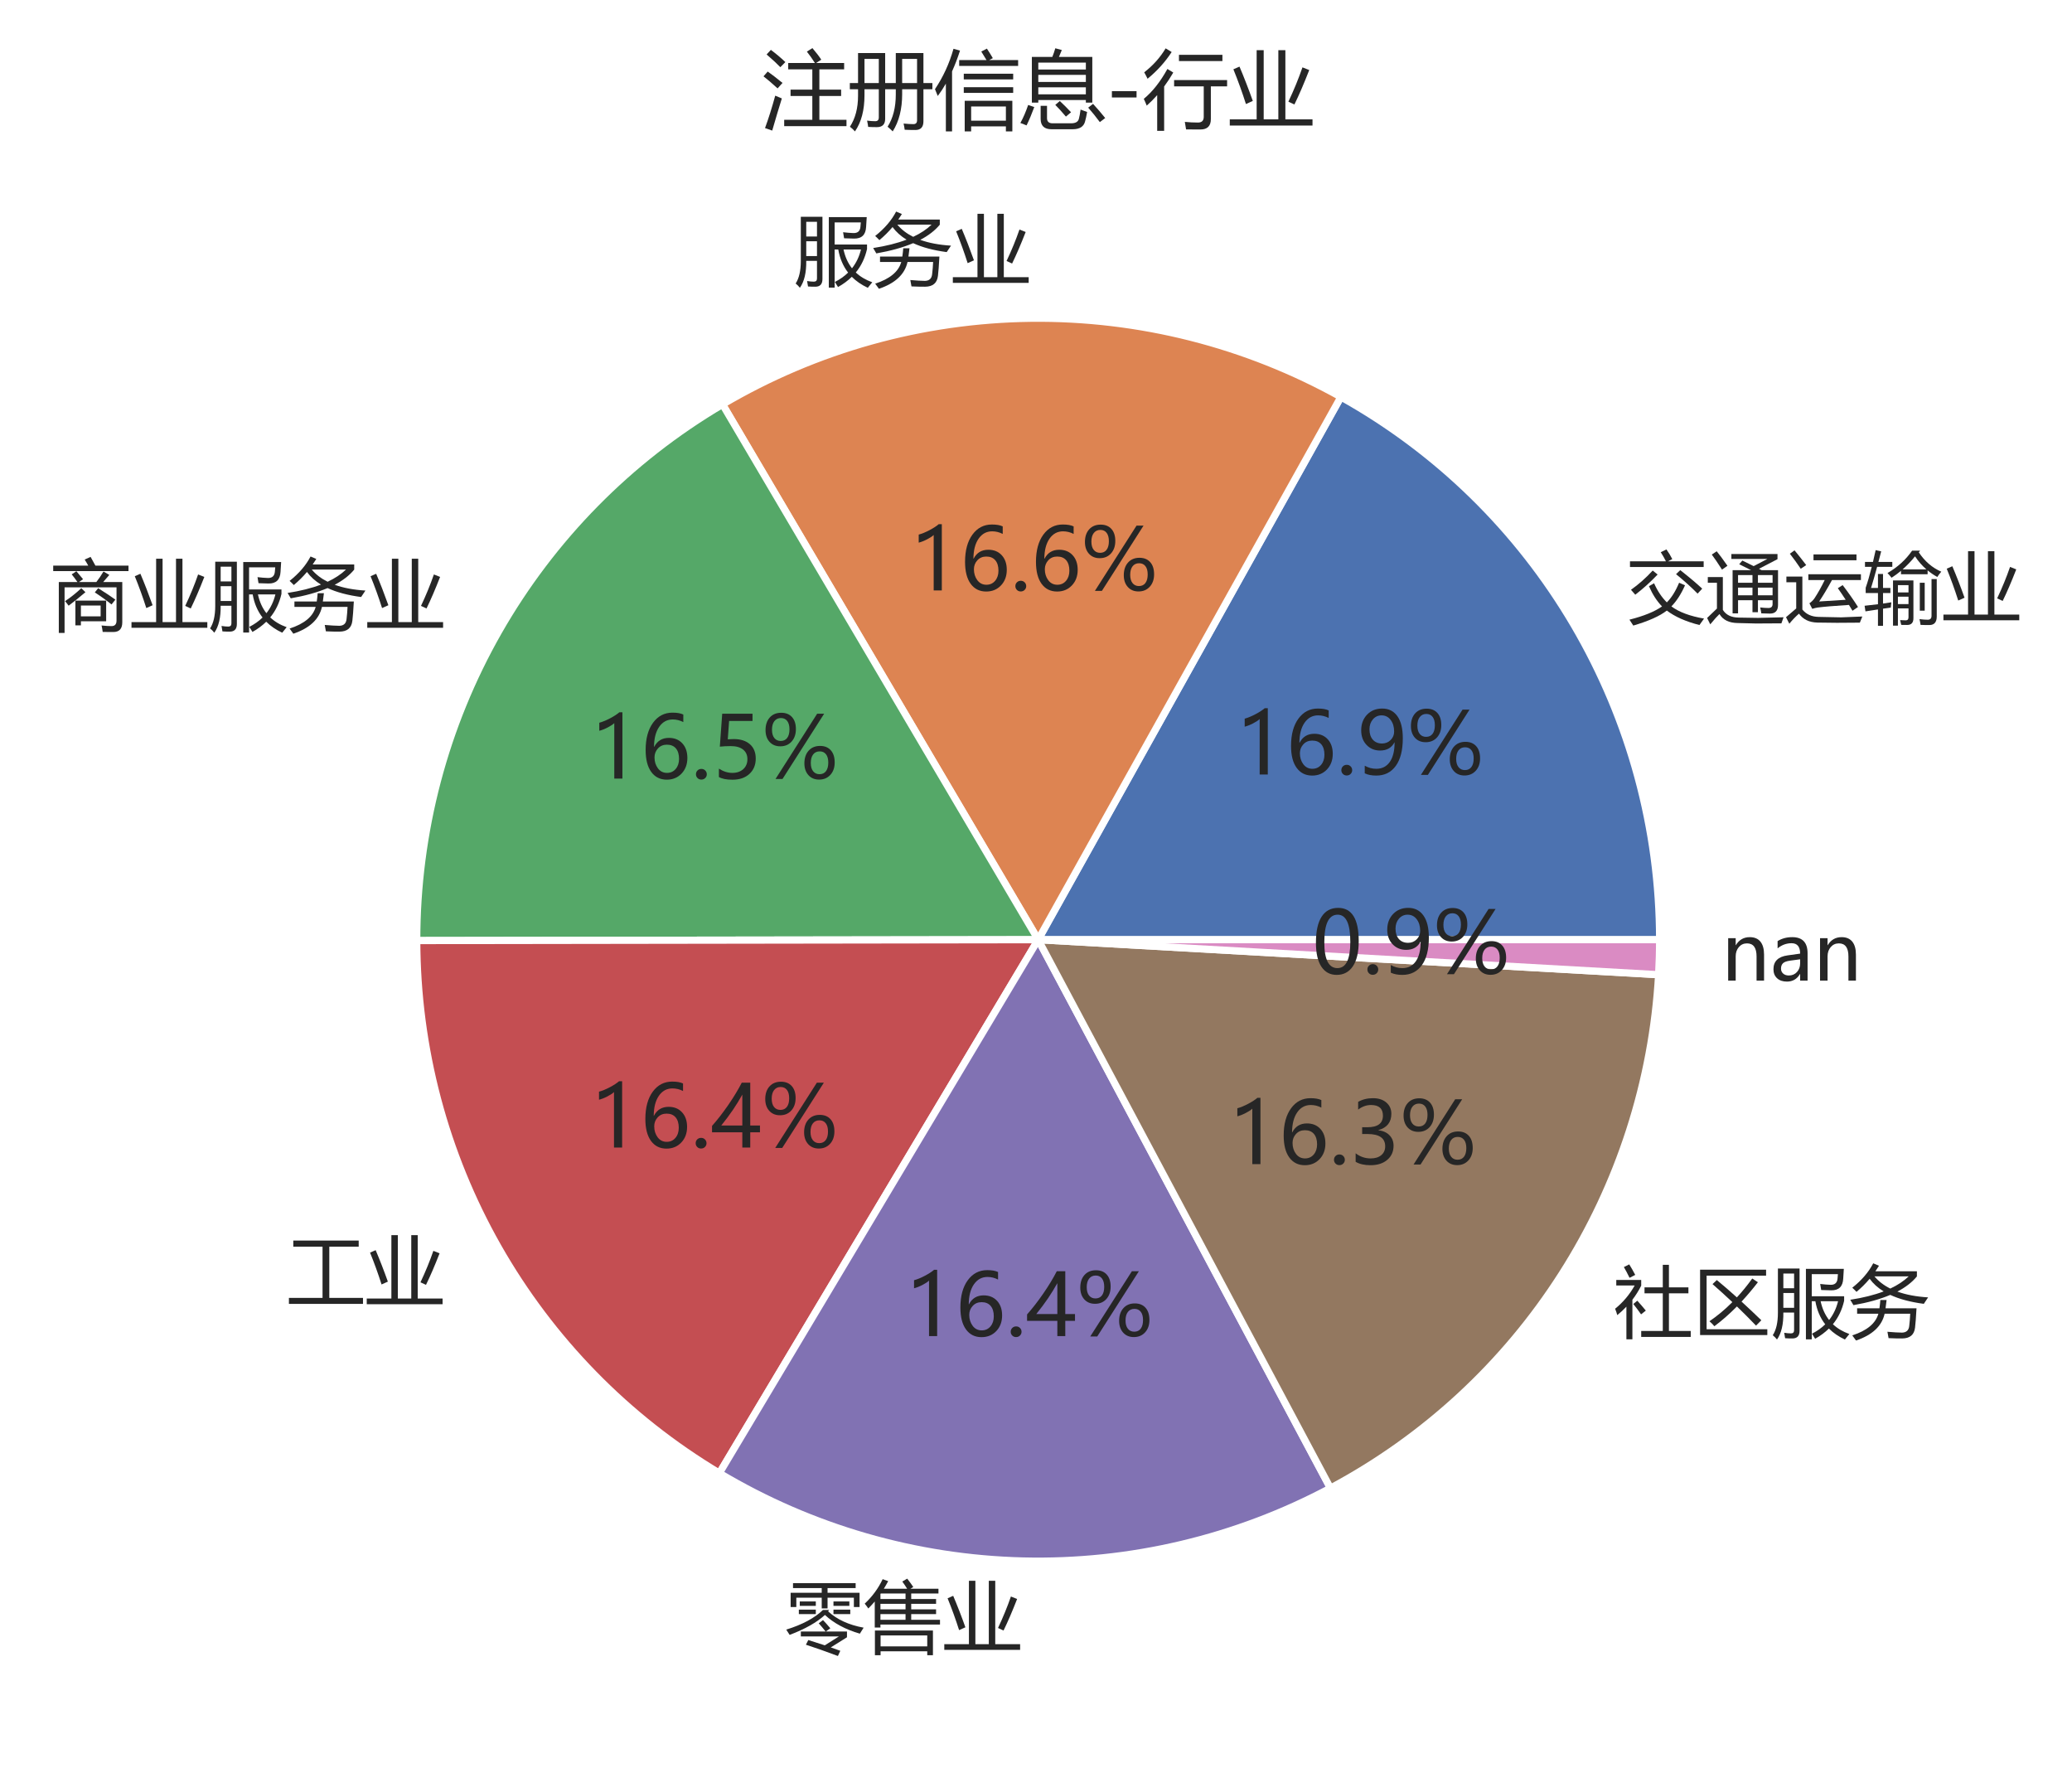 <?xml version="1.0" encoding="utf-8" standalone="no"?>
<!DOCTYPE svg PUBLIC "-//W3C//DTD SVG 1.1//EN"
  "http://www.w3.org/Graphics/SVG/1.1/DTD/svg11.dtd">
<!-- Created with matplotlib (https://matplotlib.org/) -->
<svg height="247.433pt" version="1.1" viewBox="0 0 290.009 247.433" width="290.009pt" xmlns="http://www.w3.org/2000/svg" xmlns:xlink="http://www.w3.org/1999/xlink">
 <defs>
  <style type="text/css">
*{stroke-linecap:butt;stroke-linejoin:round;}
  </style>
 </defs>
 <g id="figure_1">
  <g id="patch_1">
   <path d="M 0 247.433 
L 290.009 247.433 
L 290.009 0 
L 0 0 
z
" style="fill:#ffffff;"/>
  </g>
  <g id="axes_1">
   <g id="matplotlib.axis_1"/>
   <g id="matplotlib.axis_2"/>
   <g id="patch_2">
    <path d="M 232.285 131.512 
C 232.285 116.028 228.15 100.821 220.309 87.469 
C 212.468 74.117 201.202 63.097 187.679 55.554 
L 145.309 131.512 
L 232.285 131.512 
z
" style="fill:#4c72b0;stroke:#ffffff;stroke-linejoin:miter;"/>
   </g>
   <g id="patch_3">
    <path d="M 187.679 55.554 
C 174.418 48.157 159.449 44.361 144.265 44.543 
C 129.082 44.725 114.208 48.88 101.128 56.593 
L 145.309 131.512 
L 187.679 55.554 
z
" style="fill:#dd8452;stroke:#ffffff;stroke-linejoin:miter;"/>
   </g>
   <g id="patch_4">
    <path d="M 101.128 56.593 
C 88.077 64.29 77.261 75.264 69.755 88.426 
C 62.25 101.588 58.312 116.485 58.333 131.636 
L 145.309 131.512 
L 101.128 56.593 
z
" style="fill:#55a868;stroke:#ffffff;stroke-linejoin:miter;"/>
   </g>
   <g id="patch_5">
    <path d="M 58.333 131.636 
C 58.355 146.659 62.268 161.423 69.69 174.484 
C 77.112 187.545 87.792 198.463 100.687 206.17 
L 145.309 131.512 
L 58.333 131.636 
z
" style="fill:#c44e52;stroke:#ffffff;stroke-linejoin:miter;"/>
   </g>
   <g id="patch_6">
    <path d="M 100.687 206.17 
C 113.554 213.86 128.192 218.095 143.177 218.462 
C 158.162 218.83 172.991 215.317 186.219 208.267 
L 145.309 131.512 
L 100.687 206.17 
z
" style="fill:#8172b3;stroke:#ffffff;stroke-linejoin:miter;"/>
   </g>
   <g id="patch_7">
    <path d="M 186.219 208.267 
C 199.399 201.242 210.55 190.939 218.594 178.354 
C 226.638 165.77 231.306 151.323 232.147 136.411 
L 145.309 131.512 
L 186.219 208.267 
z
" style="fill:#937860;stroke:#ffffff;stroke-linejoin:miter;"/>
   </g>
   <g id="patch_8">
    <path d="M 232.147 136.411 
C 232.193 135.596 232.228 134.78 232.251 133.963 
C 232.274 133.146 232.285 132.329 232.285 131.512 
L 145.309 131.512 
L 232.147 136.411 
z
" style="fill:#da8bc3;stroke:#ffffff;stroke-linejoin:miter;"/>
   </g>
   <g id="text_1">
    <!-- 交通运输业 -->
    <defs>
     <path d="M 65.531 41.266 
L 73.047 38.031 
Q 65.766 21.484 55.719 11.141 
Q 70.359 0.297 97.266 -4.344 
Q 93.656 -9.234 91.406 -12.547 
Q 65.375 -5.906 49.906 5.859 
Q 36.469 -4.641 7.234 -13.234 
Q 5.078 -9.812 2.344 -5.719 
Q 29.828 1.219 43.797 11.141 
Q 34.125 21 27.156 36.859 
L 33.688 40.578 
Q 40.094 26.078 49.906 16.266 
Q 58.844 25.141 65.531 41.266 
z
M 3.031 68.5 
L 48.781 68.5 
Q 46.484 73.297 42.188 80.125 
L 49.422 83.641 
Q 53.609 77.781 56.844 71.344 
L 51.375 68.5 
L 96.781 68.5 
L 96.781 61.281 
L 3.031 61.281 
z
M 31.938 56.781 
L 38.188 51.703 
Q 24.516 37.359 9.766 26.031 
Q 7.328 29.047 4.297 32.281 
Q 19.047 42.719 31.938 56.781 
z
M 67 57.281 
Q 84.859 43.219 94.922 33.734 
Q 92.188 31 89.062 27.391 
Q 78.031 38.719 61.625 52.203 
z
" id="MicrosoftYaHei-20132"/>
     <path d="M 40.531 2.297 
L 33.594 2.297 
L 33.594 57.281 
L 57.125 57.281 
Q 49.812 61.031 42 64.797 
L 46 69.484 
Q 53.656 65.766 60.406 62.406 
L 77.828 71.531 
L 32.031 71.531 
L 32.031 77.781 
L 90.719 77.781 
L 90.719 71.234 
L 67.141 58.984 
Q 68.844 58.109 70.453 57.281 
L 91.406 57.281 
L 91.406 13.141 
Q 91.406 2 81.156 2 
Q 76.078 2 70.125 2.297 
Q 69.625 6 68.656 9.812 
Q 74.812 9.125 79.203 9.125 
Q 84.469 9.125 84.469 14.203 
L 84.469 19 
L 65.828 19 
L 65.828 3.766 
L 58.891 3.766 
L 58.891 19 
L 40.531 19 
z
M 41.609 -3.078 
L 65.922 -3.469 
L 98.438 -2.688 
Q 97.359 -5.906 95.703 -10.406 
L 63.375 -10.594 
L 40.141 -10.016 
Q 23.531 -9.812 16.891 1.422 
Q 12.891 -2.297 5.172 -11.672 
L 1.172 -3.562 
Q 9.812 4.781 13.672 8.406 
L 13.672 41.266 
L 2.047 41.266 
L 2.047 48.484 
L 21.188 48.484 
L 21.188 6.734 
Q 27.203 -2.984 41.609 -3.078 
z
M 13.375 81.297 
Q 18.359 75.25 27.047 62.844 
L 20.125 57.953 
Q 12.203 70.359 7.125 77.094 
z
M 84.469 51.031 
L 65.828 51.031 
L 65.828 41.266 
L 84.469 41.266 
z
M 65.828 25.25 
L 84.469 25.25 
L 84.469 35.016 
L 65.828 35.016 
z
M 40.531 41.266 
L 58.891 41.266 
L 58.891 51.031 
L 40.531 51.031 
z
M 40.531 25.25 
L 58.891 25.25 
L 58.891 35.016 
L 40.531 35.016 
z
" id="MicrosoftYaHei-36890"/>
     <path d="M 67.484 34.328 
L 73.641 38.234 
Q 84.672 23.781 93.172 10.406 
L 86.141 5.609 
Q 83.938 9.328 81.641 13.031 
Q 53.906 11.281 41.891 9.719 
Q 38.578 9.234 34.969 8.062 
L 31.344 15.094 
Q 35.156 17.719 37.703 21.344 
Q 44.344 31.391 50.781 44.672 
L 29.984 44.672 
L 29.984 52.094 
L 96.875 52.094 
L 96.875 44.672 
L 60.062 44.672 
Q 51.609 29.156 43.75 17.438 
Q 58.594 18.312 77.484 19.578 
Q 72.656 27.047 67.484 34.328 
z
M 43.062 -2.203 
L 71.688 -2.781 
L 98.641 -1.703 
Q 96.969 -5.719 95.516 -9.516 
L 66.406 -9.719 
L 41.406 -9.422 
Q 25.875 -9.031 18.062 1.906 
Q 12.016 -3.266 5.766 -10.891 
L 1.562 -2.594 
Q 1.812 -2.297 14.547 8.547 
L 14.547 41.844 
L 2.047 41.844 
L 2.047 49.078 
L 22.359 49.078 
L 22.359 7.172 
Q 29.734 -1.953 43.062 -2.203 
z
M 36.531 77.297 
L 91.219 77.297 
L 91.219 69.875 
L 36.531 69.875 
z
M 12.406 82.469 
Q 19.922 73.391 27.25 63.719 
L 20.312 59.031 
Q 13.766 68.797 6.453 78.172 
z
" id="MicrosoftYaHei-36816"/>
     <path d="M 9.766 34.625 
L 18.562 34.625 
L 18.562 52.391 
L 25 52.391 
L 25 34.625 
L 34.375 34.625 
L 34.375 28.172 
L 25 28.172 
L 25 14.797 
Q 30.172 15.484 35.547 16.359 
Q 35.062 12.641 34.859 9.625 
Q 29.891 8.938 25 8.25 
L 25 -13.531 
L 18.562 -13.531 
L 18.562 7.281 
Q 10.641 6.109 2.641 4.828 
L 1.562 11.969 
Q 9.969 12.844 18.562 13.922 
L 18.562 28.172 
L 2.938 28.172 
L 2.938 34.906 
Q 6.641 45.359 10.641 61.469 
L 2.047 61.469 
L 2.047 67.719 
L 12.203 67.719 
Q 13.875 74.75 15.625 82.766 
L 22.656 81.203 
Q 20.797 74.078 19.141 67.719 
L 36.812 67.719 
L 36.812 61.469 
L 17.484 61.469 
Q 13.188 45.656 9.766 34.625 
z
M 43.953 -13.328 
L 37.703 -13.328 
L 37.703 44.188 
L 63.672 44.188 
L 63.672 -3.859 
Q 63.672 -12.453 55.766 -12.453 
Q 52.734 -12.453 48.141 -12.359 
Q 47.656 -10.203 46.781 -6.297 
Q 50.688 -6.594 53.906 -6.594 
Q 57.422 -6.594 57.422 -2.688 
L 57.422 8.641 
L 43.953 8.641 
z
M 72.172 82.078 
L 70.516 79.938 
Q 81.938 62.75 99.125 55.328 
Q 95.797 51.422 94.047 48.578 
Q 87.406 52.297 81.734 56.984 
L 81.734 52.094 
L 47.859 52.094 
L 47.859 56.391 
Q 42.094 51.609 35.844 47.609 
Q 32.906 51.422 30.672 53.562 
Q 50.094 64.891 62.016 82.078 
z
M 86.719 45.953 
L 93.359 45.953 
L 93.359 -1.609 
Q 93.359 -12.453 84.188 -12.547 
Q 79.203 -12.641 72.75 -12.359 
Q 72.266 -8.734 71.391 -5.031 
Q 77.547 -5.812 81.938 -5.812 
Q 86.719 -5.812 86.719 -0.734 
z
M 65.719 74.859 
Q 58.406 65.672 49.906 58.25 
L 80.172 58.25 
Q 71.875 65.484 65.719 74.859 
z
M 71.781 41.266 
L 78.031 41.266 
L 78.031 5.719 
L 71.781 5.719 
z
M 43.953 14.109 
L 57.422 14.109 
L 57.422 23.484 
L 43.953 23.484 
z
M 57.422 38.234 
L 43.953 38.234 
L 43.953 28.953 
L 57.422 28.953 
z
" id="MicrosoftYaHei-36755"/>
     <path d="M 1.859 0.734 
L 33.203 0.734 
L 33.203 81.391 
L 41.406 81.391 
L 41.406 0.734 
L 58.5 0.734 
L 58.5 81.391 
L 66.703 81.391 
L 66.703 0.734 
L 98.344 0.734 
L 98.344 -6.5 
L 1.859 -6.5 
z
M 13.188 62.25 
Q 21.188 43.406 28.719 22.219 
L 20.703 18.609 
Q 14.156 39.203 6.062 59.125 
z
M 70.219 21.344 
Q 79.984 42.047 86.625 61.375 
L 94.531 58.25 
Q 85.453 34.906 77.25 18.109 
z
" id="MicrosoftYaHei-19994"/>
    </defs>
    <g style="fill:#262626;" transform="translate(227.809 86.094)scale(0.11 -0.11)">
     <use xlink:href="#MicrosoftYaHei-20132"/>
     <use x="100" xlink:href="#MicrosoftYaHei-36890"/>
     <use x="200" xlink:href="#MicrosoftYaHei-36816"/>
     <use x="300" xlink:href="#MicrosoftYaHei-36755"/>
     <use x="400" xlink:href="#MicrosoftYaHei-19994"/>
    </g>
   </g>
   <g id="text_2">
    <!-- 16.9% -->
    <defs>
     <path d="M 27.828 0 
L 27.828 64.703 
Q 25.594 62.453 20.234 59.672 
Q 14.891 56.891 10.359 55.766 
L 10.359 65.141 
Q 16.359 66.797 23.188 70.438 
Q 30.031 74.078 33.688 77.297 
L 37.312 77.297 
L 37.312 0 
z
" id="MicrosoftYaHei-49"/>
     <path d="M 49.703 65.922 
Q 43.797 68.953 37.359 68.953 
Q 27.547 68.953 21.578 60.406 
Q 15.625 51.859 15.531 37.062 
L 15.766 37.062 
Q 21.141 47.469 32.906 47.469 
Q 42.719 47.469 48.578 41.062 
Q 54.438 34.672 54.438 24.078 
Q 54.438 12.984 47.672 5.859 
Q 40.922 -1.266 30.422 -1.266 
Q 18.891 -1.266 12.328 7.734 
Q 5.766 16.75 5.766 33.297 
Q 5.766 53.328 14.375 65.109 
Q 23 76.906 37.062 76.906 
Q 45.125 76.906 49.703 74.703 
z
M 16.109 24.75 
Q 16.109 17.281 20.094 11.953 
Q 24.078 6.641 30.672 6.641 
Q 36.922 6.641 40.828 11.234 
Q 44.734 15.828 44.734 23.047 
Q 44.734 30.859 41.047 35.203 
Q 37.359 39.547 30.562 39.547 
Q 24.125 39.547 20.109 35.156 
Q 16.109 30.766 16.109 24.75 
z
" id="MicrosoftYaHei-54"/>
     <path d="M 5.812 5.031 
Q 5.812 7.672 7.609 9.469 
Q 9.422 11.281 12.109 11.281 
Q 14.844 11.281 16.641 9.453 
Q 18.453 7.625 18.453 5.031 
Q 18.453 2.484 16.641 0.656 
Q 14.844 -1.172 12.062 -1.172 
Q 9.375 -1.172 7.594 0.656 
Q 5.812 2.484 5.812 5.031 
z
" id="MicrosoftYaHei-46"/>
     <path d="M 9.031 10.25 
Q 15.281 6.641 22.516 6.641 
Q 32.672 6.641 38.25 14.641 
Q 43.844 22.656 43.844 37.406 
Q 43.75 37.312 43.656 37.406 
Q 38.672 27.938 26.906 27.938 
Q 17.391 27.938 11.141 34.469 
Q 4.891 41.016 4.891 51.469 
Q 4.891 62.594 11.719 69.75 
Q 18.562 76.906 29.438 76.906 
Q 40.719 76.906 47.062 68.047 
Q 53.422 59.188 53.422 42.234 
Q 53.422 21.297 45.219 10.016 
Q 37.016 -1.266 22.516 -1.266 
Q 14.547 -1.266 9.031 1.312 
z
M 14.547 52.688 
Q 14.547 45.062 18.453 40.594 
Q 22.359 36.141 29.25 36.141 
Q 35.203 36.141 39.25 40.203 
Q 43.312 44.281 43.312 50.094 
Q 43.312 58.25 39.281 63.594 
Q 35.25 68.953 28.656 68.953 
Q 22.562 68.953 18.547 64.312 
Q 14.547 59.672 14.547 52.688 
z
" id="MicrosoftYaHei-57"/>
     <path d="M 4.25 56.547 
Q 4.25 65.828 9.203 71.297 
Q 14.156 76.766 22.562 76.766 
Q 30.609 76.766 35.125 71.734 
Q 39.656 66.703 39.656 57.719 
Q 39.656 48.781 34.672 43.203 
Q 29.688 37.641 21.438 37.641 
Q 13.625 37.641 8.938 42.812 
Q 4.25 48 4.25 56.547 
z
M 11.766 57.031 
Q 11.766 50.734 14.5 47.312 
Q 17.234 43.891 21.969 43.891 
Q 26.859 43.891 29.516 47.438 
Q 32.172 50.984 32.172 57.422 
Q 32.172 63.719 29.562 67.156 
Q 26.953 70.609 22.219 70.609 
Q 17.391 70.609 14.578 67.016 
Q 11.766 63.422 11.766 57.031 
z
M 72.609 75.641 
L 24.031 -0.484 
L 15.875 -0.484 
L 64.453 75.641 
z
M 49.562 17.719 
Q 49.562 27 54.516 32.547 
Q 59.469 38.094 67.828 38.094 
Q 75.828 38.094 80.359 33.031 
Q 84.906 27.984 84.906 18.797 
Q 84.906 9.906 79.875 4.359 
Q 74.859 -1.172 66.75 -1.172 
Q 58.891 -1.172 54.219 4.078 
Q 49.562 9.328 49.562 17.719 
z
M 57.031 18.172 
Q 57.031 12.016 59.766 8.562 
Q 62.5 5.125 67.234 5.125 
Q 72.125 5.125 74.781 8.688 
Q 77.438 12.25 77.438 18.656 
Q 77.438 25 74.781 28.359 
Q 72.125 31.734 67.484 31.734 
Q 62.5 31.734 59.766 28.141 
Q 57.031 24.562 57.031 18.172 
z
" id="MicrosoftYaHei-37"/>
    </defs>
    <g style="fill:#262626;" transform="translate(172.971 108.391)scale(0.12 -0.12)">
     <use xlink:href="#MicrosoftYaHei-49"/>
     <use x="58.643" xlink:href="#MicrosoftYaHei-54"/>
     <use x="117.285" xlink:href="#MicrosoftYaHei-46"/>
     <use x="141.357" xlink:href="#MicrosoftYaHei-57"/>
     <use x="200" xlink:href="#MicrosoftYaHei-37"/>
    </g>
   </g>
   <g id="text_3">
    <!-- 服务业 -->
    <defs>
     <path d="M 44.047 77.203 
L 92.281 77.203 
Q 91.797 69.281 91.5 64.703 
Q 90.719 49.562 76.078 49.859 
Q 72.078 49.953 63.484 50.25 
Q 62.891 54.047 62.203 57.953 
Q 69.438 57.078 75.203 56.891 
Q 83.594 56.594 84.281 64.891 
Q 84.578 67.438 84.766 70.453 
L 51.469 70.453 
L 51.469 42.328 
L 92.672 42.328 
L 92.672 36.578 
Q 88.766 19.438 78.375 6.734 
Q 86.812 -1.266 99.312 -5.719 
Q 96 -9.625 93.656 -12.75 
Q 81.641 -7.125 73.297 1.219 
Q 65.828 -6.156 55.766 -11.766 
Q 53.906 -8.547 51.766 -5.328 
Q 61.531 -0.344 68.609 6.594 
Q 59.078 18.797 56.062 35.984 
L 51.469 35.984 
L 51.469 -12.547 
L 44.047 -12.547 
z
M 8.406 77.594 
L 35.938 77.594 
L 35.938 -1.609 
Q 35.938 -11.375 26.859 -11.375 
Q 21.875 -11.375 17.578 -11.078 
Q 17.188 -8.156 16.406 -4.156 
Q 21.391 -4.938 25 -4.938 
Q 29 -4.938 29 -0.922 
L 29 21.531 
L 15.328 21.531 
Q 15.625 -0.922 7.234 -12.75 
Q 5.078 -9.906 1.859 -7.281 
Q 8.406 2.781 8.406 21.234 
z
M 84.969 35.984 
L 62.75 35.984 
Q 65.766 21.922 73.531 12.062 
Q 81.594 22.266 84.969 35.984 
z
M 15.328 27.594 
L 29 27.594 
L 29 46.438 
L 15.328 46.438 
z
M 29 71.234 
L 15.328 71.234 
L 15.328 52.484 
L 29 52.484 
z
" id="MicrosoftYaHei-26381"/>
     <path d="M 29.688 84.234 
L 37.016 81.109 
Q 34.812 77.484 32.422 74.078 
L 85.25 74.078 
L 85.25 67.531 
Q 76.172 56.5 60.406 48.25 
Q 76.812 42.281 99.516 40.875 
Q 96.391 36.469 94.047 32.672 
Q 68.609 36.031 51.375 44.047 
Q 31.984 35.797 4.5 31 
Q 2.828 34.031 0.484 37.844 
Q 24.953 41.609 42.969 48.484 
Q 31.844 55.281 25.141 64.547 
Q 17.578 55.562 8.406 47.906 
Q 5.469 51.031 3.031 53.172 
Q 21 67.438 29.688 84.234 
z
M 9.188 27 
L 37.594 27 
Q 38.281 31.734 38.766 37.547 
L 46.688 37.547 
Q 46.047 31.734 45.359 27 
L 84.766 27 
Q 83.797 9.516 82.906 2.484 
Q 81.344 -11.281 66.5 -11.375 
Q 60.75 -11.469 49.219 -10.984 
Q 48.641 -7.375 47.75 -2.875 
Q 58.984 -3.859 66.312 -3.953 
Q 74.609 -3.766 75.484 4.438 
Q 76.375 11.766 76.766 20.062 
L 44.188 20.062 
Q 39.016 -3.422 7.812 -14.016 
Q 5.562 -10.797 3.031 -7.469 
Q 31.062 1.609 36.234 20.062 
L 9.188 20.062 
z
M 74.812 67.625 
L 31.203 67.625 
Q 39.062 58.203 51.422 52.094 
Q 65.531 58.688 74.812 67.625 
z
" id="MicrosoftYaHei-21153"/>
    </defs>
    <g style="fill:#262626;" transform="translate(111.161 38.875)scale(0.11 -0.11)">
     <use xlink:href="#MicrosoftYaHei-26381"/>
     <use x="100" xlink:href="#MicrosoftYaHei-21153"/>
     <use x="200" xlink:href="#MicrosoftYaHei-19994"/>
    </g>
   </g>
   <g id="text_4">
    <!-- 16.6% -->
    <g style="fill:#262626;" transform="translate(127.345 82.635)scale(0.12 -0.12)">
     <use xlink:href="#MicrosoftYaHei-49"/>
     <use x="58.643" xlink:href="#MicrosoftYaHei-54"/>
     <use x="117.285" xlink:href="#MicrosoftYaHei-46"/>
     <use x="141.357" xlink:href="#MicrosoftYaHei-54"/>
     <use x="200" xlink:href="#MicrosoftYaHei-37"/>
    </g>
   </g>
   <g id="text_5">
    <!-- 商业服务业 -->
    <defs>
     <path d="M 9.375 51.703 
L 33.109 51.703 
Q 29.734 56.641 25.781 61.469 
L 31.734 65.484 
Q 36.422 60.016 40.234 55.328 
L 34.969 51.703 
L 57.125 51.703 
Q 62.062 58.062 66.219 65.094 
L 73.641 60.797 
Q 69 55.281 65.828 51.703 
L 90.141 51.703 
L 90.141 0.531 
Q 90.141 -11.766 78.906 -11.859 
Q 72.859 -11.969 65.234 -11.766 
Q 64.453 -6.109 63.766 -3.562 
Q 71.484 -4.344 76.469 -4.344 
Q 82.812 -4.344 82.812 2.688 
L 82.812 44.969 
L 16.703 44.969 
L 16.703 -13.031 
L 9.375 -13.031 
z
M 30.469 -3.375 
L 30.469 28.078 
L 69.625 28.078 
L 69.625 1.812 
L 37.5 1.812 
L 37.5 -3.375 
z
M 2.25 72.609 
L 46.828 72.609 
Q 44.969 76.078 42.281 80.328 
L 49.812 83.734 
Q 52.734 78.719 55.953 72.609 
L 98.047 72.609 
L 98.047 65.672 
L 2.25 65.672 
z
M 62.594 8.062 
L 62.594 21.828 
L 37.5 21.828 
L 37.5 8.062 
z
M 37.984 43.891 
L 43.266 38.812 
Q 31.844 29.047 21.875 21.625 
Q 18.953 25.641 17.281 27.391 
Q 28.031 34.516 37.984 43.891 
z
M 55.172 38.531 
L 59.469 43.891 
Q 73.922 34.812 81.344 29.344 
L 76.469 23.188 
Q 66.797 31 55.172 38.531 
z
" id="MicrosoftYaHei-21830"/>
    </defs>
    <g style="fill:#262626;" transform="translate(7.2 87.147)scale(0.11 -0.11)">
     <use xlink:href="#MicrosoftYaHei-21830"/>
     <use x="100" xlink:href="#MicrosoftYaHei-19994"/>
     <use x="200" xlink:href="#MicrosoftYaHei-26381"/>
     <use x="300" xlink:href="#MicrosoftYaHei-21153"/>
     <use x="400" xlink:href="#MicrosoftYaHei-19994"/>
    </g>
   </g>
   <g id="text_6">
    <!-- 16.5% -->
    <defs>
     <path d="M 51.469 23.344 
Q 51.469 12.25 44.109 5.469 
Q 36.766 -1.312 24.359 -1.312 
Q 13.719 -1.312 8.5 1.859 
L 8.5 11.625 
Q 16.156 6.641 24.125 6.641 
Q 32.031 6.641 36.891 11 
Q 41.75 15.375 41.75 22.609 
Q 41.75 29.828 36.688 33.859 
Q 31.641 37.891 22.406 37.891 
Q 15.281 37.891 9.578 37.25 
L 12.359 75.641 
L 47.703 75.641 
L 47.703 67.234 
L 20.406 67.234 
L 18.844 45.797 
L 25.734 46.094 
Q 37.75 46.094 44.609 40.109 
Q 51.469 34.125 51.469 23.344 
z
" id="MicrosoftYaHei-53"/>
    </defs>
    <g style="fill:#262626;" transform="translate(82.639 108.965)scale(0.12 -0.12)">
     <use xlink:href="#MicrosoftYaHei-49"/>
     <use x="58.643" xlink:href="#MicrosoftYaHei-54"/>
     <use x="117.285" xlink:href="#MicrosoftYaHei-46"/>
     <use x="141.357" xlink:href="#MicrosoftYaHei-53"/>
     <use x="200" xlink:href="#MicrosoftYaHei-37"/>
    </g>
   </g>
   <g id="text_7">
    <!-- 工业 -->
    <defs>
     <path d="M 2.828 1.516 
L 45.609 1.516 
L 45.609 66.656 
L 8.406 66.656 
L 8.406 74.469 
L 91.609 74.469 
L 91.609 66.656 
L 54.203 66.656 
L 54.203 1.516 
L 97.078 1.516 
L 97.078 -6.109 
L 2.828 -6.109 
z
" id="MicrosoftYaHei-24037"/>
    </defs>
    <g style="fill:#262626;" transform="translate(40.128 181.81)scale(0.11 -0.11)">
     <use xlink:href="#MicrosoftYaHei-24037"/>
     <use x="100" xlink:href="#MicrosoftYaHei-19994"/>
    </g>
   </g>
   <g id="text_8">
    <!-- 16.4% -->
    <defs>
     <path d="M 45.406 75.641 
L 45.406 25.688 
L 56.734 25.688 
L 56.734 17.781 
L 45.406 17.781 
L 45.406 0 
L 36.141 0 
L 36.141 17.781 
L 0.828 17.781 
L 0.828 25.25 
Q 10.25 35.844 19.766 49.656 
Q 29.297 63.484 35.5 75.641 
z
M 11.578 25.688 
L 36.141 25.688 
L 36.141 61.719 
Q 31.062 52.594 25.25 44.016 
Q 19.438 35.453 11.578 25.688 
z
" id="MicrosoftYaHei-52"/>
    </defs>
    <g style="fill:#262626;" transform="translate(82.599 160.6)scale(0.12 -0.12)">
     <use xlink:href="#MicrosoftYaHei-49"/>
     <use x="58.643" xlink:href="#MicrosoftYaHei-54"/>
     <use x="117.285" xlink:href="#MicrosoftYaHei-46"/>
     <use x="141.357" xlink:href="#MicrosoftYaHei-52"/>
     <use x="200" xlink:href="#MicrosoftYaHei-37"/>
    </g>
   </g>
   <g id="text_9">
    <!-- 零售业 -->
    <defs>
     <path d="M 6.344 66.156 
L 45.906 66.156 
L 45.906 72.125 
L 9.375 72.125 
L 9.375 78.375 
L 89.062 78.375 
L 89.062 72.125 
L 53.328 72.125 
L 53.328 66.156 
L 94.047 66.156 
L 94.047 48 
L 86.812 48 
L 86.812 59.906 
L 53.328 59.906 
L 53.328 46.234 
L 45.906 46.234 
L 45.906 59.906 
L 13.578 59.906 
L 13.578 48 
L 6.344 48 
z
M 25.781 0.047 
L 28.812 6 
Q 39.062 2.781 49.812 -0.734 
L 67.781 10.594 
L 19.344 10.594 
L 19.344 16.844 
L 50.875 16.844 
Q 46.969 21.828 42.094 27.297 
L 47.562 31.391 
Q 52.344 26.312 56.844 20.953 
L 51.078 16.844 
L 78.031 16.844 
L 78.031 9.516 
L 57.422 -3.375 
Q 63.375 -5.422 69.531 -7.672 
L 66.5 -14.312 
Q 42.875 -5.422 25.781 0.047 
z
M 55.375 44.281 
L 54 42.531 
Q 70.906 26.906 99.219 21.734 
Q 96.391 17.438 94.438 14.109 
Q 66.891 22.125 50 37.938 
Q 34.469 23.688 5.078 12.547 
Q 3.219 15.672 0.781 19.281 
Q 31.453 28.766 47.469 44.281 
z
M 16.797 44.672 
L 38.375 44.672 
L 38.375 39.016 
L 16.797 39.016 
z
M 60.844 44.672 
L 82.234 44.672 
L 82.234 39.016 
L 60.844 39.016 
z
M 17.969 55.125 
L 38.375 55.125 
L 38.375 49.469 
L 17.969 49.469 
z
M 60.844 55.125 
L 81.062 55.125 
L 81.062 49.469 
L 60.844 49.469 
z
" id="MicrosoftYaHei-38646"/>
     <path d="M 48.438 80.422 
L 54.688 84.125 
Q 58.984 78.562 62.406 73.484 
L 58.688 71.234 
L 94.438 71.234 
L 94.438 65.188 
L 59.766 65.188 
L 59.766 58.156 
L 91.406 58.156 
L 91.406 52.094 
L 59.766 52.094 
L 59.766 45.062 
L 91.406 45.062 
L 91.406 39.016 
L 59.766 39.016 
L 59.766 31.781 
L 96.391 31.781 
L 96.391 25.734 
L 20.609 25.734 
L 20.609 21.922 
L 13.375 21.922 
L 13.375 55.031 
Q 9.375 50.344 5.172 46.141 
Q 3.219 49.172 0.594 52.297 
Q 15.141 65.875 23.438 83.453 
L 30.469 80.906 
Q 27.734 75.828 24.906 71.234 
L 54.594 71.234 
Q 51.859 75.734 48.438 80.422 
z
M 13.578 18.109 
L 87.406 18.109 
L 87.406 -13.328 
L 80.172 -13.328 
L 80.172 -8.344 
L 20.797 -8.344 
L 20.797 -13.328 
L 13.578 -13.328 
z
M 80.172 11.859 
L 20.797 11.859 
L 20.797 -2.094 
L 80.172 -2.094 
z
M 20.609 31.781 
L 52.547 31.781 
L 52.547 39.016 
L 20.609 39.016 
z
M 20.609 45.062 
L 52.547 45.062 
L 52.547 52.094 
L 20.609 52.094 
z
M 20.609 58.156 
L 52.547 58.156 
L 52.547 65.188 
L 21 65.188 
L 20.609 64.594 
z
" id="MicrosoftYaHei-21806"/>
    </defs>
    <g style="fill:#262626;" transform="translate(109.964 230.187)scale(0.11 -0.11)">
     <use xlink:href="#MicrosoftYaHei-38646"/>
     <use x="100" xlink:href="#MicrosoftYaHei-21806"/>
     <use x="200" xlink:href="#MicrosoftYaHei-19994"/>
    </g>
   </g>
   <g id="text_10">
    <!-- 16.4% -->
    <g style="fill:#262626;" transform="translate(126.692 186.987)scale(0.12 -0.12)">
     <use xlink:href="#MicrosoftYaHei-49"/>
     <use x="58.643" xlink:href="#MicrosoftYaHei-54"/>
     <use x="117.285" xlink:href="#MicrosoftYaHei-46"/>
     <use x="141.357" xlink:href="#MicrosoftYaHei-52"/>
     <use x="200" xlink:href="#MicrosoftYaHei-37"/>
    </g>
   </g>
   <g id="text_11">
    <!-- 社区服务 -->
    <defs>
     <path d="M 34.469 -1.812 
L 61.922 -1.812 
L 61.922 46.047 
L 38.672 46.047 
L 38.672 53.656 
L 61.922 53.656 
L 61.922 82.281 
L 69.734 82.281 
L 69.734 53.656 
L 94.531 53.656 
L 94.531 46.047 
L 69.734 46.047 
L 69.734 -1.812 
L 97.469 -1.812 
L 97.469 -9.422 
L 34.469 -9.422 
z
M 2.734 56 
L 2.734 63.031 
L 34.469 63.031 
L 34.469 55.812 
Q 29.734 46.344 23.25 37.891 
L 23.25 -12.453 
L 15.625 -12.453 
L 15.625 29.047 
Q 10.25 23.391 4 18.312 
Q 3.125 21.828 1.266 26.422 
Q 16.312 38.531 26.172 56 
z
M 12.406 79.438 
L 19.234 82.859 
Q 22.859 77.094 26.859 69.484 
L 19.625 65.766 
Q 15.828 73.688 12.406 79.438 
z
M 24.422 32.469 
L 29.5 36.672 
Q 35.453 30.031 40.328 24.078 
L 34.281 19.281 
Q 29.594 26.031 24.422 32.469 
z
" id="MicrosoftYaHei-31038"/>
     <path d="M 9.375 76.125 
L 93.359 76.125 
L 93.359 68.5 
L 17.672 68.5 
L 17.672 0.344 
L 94.922 0.344 
L 94.922 -7.078 
L 9.375 -7.078 
z
M 25.203 57.766 
L 30.672 62.938 
Q 42.875 52.875 56.203 40.875 
Q 66.406 51.906 75.781 64.891 
L 82.906 60.109 
Q 72.656 46.828 62.109 35.5 
Q 74.266 24.422 87.312 11.766 
L 80.562 4.938 
Q 68.75 17.281 56.25 29.344 
Q 42.141 15.047 27.547 4.156 
Q 25.203 7.172 21.297 10.5 
Q 36.625 20.953 50.438 34.859 
Q 38.188 46.438 25.203 57.766 
z
" id="MicrosoftYaHei-21306"/>
    </defs>
    <g style="fill:#262626;" transform="translate(225.922 186.068)scale(0.11 -0.11)">
     <use xlink:href="#MicrosoftYaHei-31038"/>
     <use x="100" xlink:href="#MicrosoftYaHei-21306"/>
     <use x="200" xlink:href="#MicrosoftYaHei-26381"/>
     <use x="300" xlink:href="#MicrosoftYaHei-21153"/>
    </g>
   </g>
   <g id="text_12">
    <!-- 16.3% -->
    <defs>
     <path d="M 6.984 12.641 
Q 14.75 6.641 24.516 6.641 
Q 32.328 6.641 36.891 10.469 
Q 41.453 14.312 41.453 20.75 
Q 41.453 35.109 20.906 35.109 
L 14.594 35.109 
L 14.594 43.016 
L 20.609 43.016 
Q 38.812 43.016 38.812 56.5 
Q 38.812 68.953 24.906 68.953 
Q 16.938 68.953 9.906 63.578 
L 9.906 72.609 
Q 17.328 76.906 27.25 76.906 
Q 36.922 76.906 42.781 71.844 
Q 48.641 66.797 48.641 58.734 
Q 48.641 43.891 33.5 39.656 
L 33.5 39.453 
Q 41.703 38.578 46.453 33.672 
Q 51.219 28.766 51.219 21.438 
Q 51.219 11.234 43.875 4.984 
Q 36.531 -1.266 24.312 -1.266 
Q 13.578 -1.266 6.984 2.734 
z
" id="MicrosoftYaHei-51"/>
    </defs>
    <g style="fill:#262626;" transform="translate(171.942 162.922)scale(0.12 -0.12)">
     <use xlink:href="#MicrosoftYaHei-49"/>
     <use x="58.643" xlink:href="#MicrosoftYaHei-54"/>
     <use x="117.285" xlink:href="#MicrosoftYaHei-46"/>
     <use x="141.357" xlink:href="#MicrosoftYaHei-51"/>
     <use x="200" xlink:href="#MicrosoftYaHei-37"/>
    </g>
   </g>
   <g id="text_13">
    <!-- nan -->
    <defs>
     <path d="M 54.203 0 
L 44.672 0 
L 44.672 30.719 
Q 44.672 47.359 32.516 47.359 
Q 26.219 47.359 22.156 42.672 
Q 18.109 37.984 18.109 30.812 
L 18.109 0 
L 8.547 0 
L 8.547 54 
L 18.109 54 
L 18.109 45.062 
L 18.312 45.062 
Q 24.422 55.281 36.031 55.281 
Q 44.922 55.281 49.562 49.578 
Q 54.203 43.891 54.203 33.016 
z
" id="MicrosoftYaHei-110"/>
     <path d="M 9.812 50.25 
Q 17.875 55.281 28.422 55.281 
Q 47.953 55.281 47.953 34.766 
L 47.953 0 
L 38.484 0 
L 38.484 8.344 
L 38.234 8.344 
Q 32.625 -1.266 21.688 -1.266 
Q 13.812 -1.266 9.172 2.984 
Q 4.547 7.234 4.547 14.453 
Q 4.547 29.594 22.469 32.078 
L 38.484 34.328 
Q 38.484 47.562 27.547 47.562 
Q 17.828 47.562 9.812 41.016 
z
M 25.828 25.391 
Q 19.188 24.516 16.672 22.062 
Q 14.156 19.625 14.156 15.234 
Q 14.156 11.375 16.891 8.938 
Q 19.625 6.5 24.125 6.5 
Q 30.375 6.5 34.422 10.891 
Q 38.484 15.281 38.484 21.922 
L 38.484 27.094 
z
" id="MicrosoftYaHei-97"/>
    </defs>
    <g style="fill:#262626;" transform="translate(240.945 137.237)scale(0.11 -0.11)">
     <use xlink:href="#MicrosoftYaHei-110"/>
     <use x="61.621" xlink:href="#MicrosoftYaHei-97"/>
     <use x="116.895" xlink:href="#MicrosoftYaHei-110"/>
    </g>
   </g>
   <g id="text_14">
    <!-- 0.9% -->
    <defs>
     <path d="M 4.438 36.328 
Q 4.438 56.344 11.078 66.625 
Q 17.719 76.906 30.328 76.906 
Q 54.344 76.906 54.344 38.141 
Q 54.344 19 47.578 8.859 
Q 40.828 -1.266 28.609 -1.266 
Q 17.094 -1.266 10.766 8.344 
Q 4.438 17.969 4.438 36.328 
z
M 14.203 36.766 
Q 14.203 6.641 29.5 6.641 
Q 44.531 6.641 44.531 37.25 
Q 44.531 68.953 29.781 68.953 
Q 14.203 68.953 14.203 36.766 
z
" id="MicrosoftYaHei-48"/>
    </defs>
    <g style="fill:#262626;" transform="translate(183.654 136.287)scale(0.12 -0.12)">
     <use xlink:href="#MicrosoftYaHei-48"/>
     <use x="58.643" xlink:href="#MicrosoftYaHei-46"/>
     <use x="82.715" xlink:href="#MicrosoftYaHei-57"/>
     <use x="141.357" xlink:href="#MicrosoftYaHei-37"/>
    </g>
   </g>
   <g id="text_15">
    <!-- 注册信息-行业 -->
    <defs>
     <path d="M 25.391 0.25 
L 58.203 0.25 
L 58.203 27.984 
L 32.812 27.984 
L 32.812 35.406 
L 58.203 35.406 
L 58.203 59.031 
L 30.078 59.031 
L 30.078 66.453 
L 61.234 66.453 
Q 56.641 73.734 51.859 79.734 
L 58.297 83.844 
Q 64.844 76.219 68.656 70.359 
L 62.547 66.453 
L 95.312 66.453 
L 95.312 59.031 
L 66.406 59.031 
L 66.406 35.406 
L 91.797 35.406 
L 91.797 27.984 
L 66.406 27.984 
L 66.406 0.25 
L 98.047 0.25 
L 98.047 -7.172 
L 25.391 -7.172 
z
M 14.938 28.375 
Q 18.953 26.609 22.656 25.141 
Q 17.281 7.953 11.422 -12.359 
L 3.031 -9.422 
Q 9.188 7.281 14.938 28.375 
z
M 9.859 81.781 
Q 19.344 74.656 26.766 67.531 
Q 23.438 64.203 20.906 61.578 
Q 15.625 67.141 4.891 76.422 
z
M 6.156 56.5 
Q 13.188 51.609 23.438 43.219 
Q 19.828 39.109 17.672 36.859 
Q 7.422 46.234 1.266 50.922 
z
" id="MicrosoftYaHei-27880"/>
     <path d="M 55.562 78.078 
L 87.797 78.078 
L 87.797 43.109 
L 98.25 43.109 
L 98.25 35.891 
L 87.797 35.891 
L 87.797 -1.516 
Q 87.797 -11.672 78.422 -11.672 
Q 71.688 -11.672 65.922 -11.375 
Q 65.625 -8.547 64.656 -4.156 
Q 71.781 -4.828 76.078 -4.828 
Q 80.375 -4.828 80.375 -0.344 
L 80.375 35.891 
L 62.984 35.891 
L 62.984 30.125 
Q 62.984 4.047 51.953 -13.328 
Q 49.609 -10.797 46 -7.859 
Q 55.562 7.172 55.562 29.734 
L 55.562 35.891 
L 43.172 35.891 
L 43.172 1.422 
Q 43.172 -8.344 33.5 -8.344 
Q 28.219 -8.344 23.344 -8.062 
Q 23.047 -5.219 22.078 -0.734 
Q 27.438 -1.422 31.641 -1.422 
Q 35.75 -1.422 35.75 2.984 
L 35.75 35.891 
L 19.047 35.891 
L 19.047 28.859 
Q 19.047 2.688 7.906 -13.328 
Q 5.562 -10.5 2.047 -7.859 
Q 11.531 6.688 11.531 28.172 
L 11.531 35.891 
L 1.953 35.891 
L 1.953 43.109 
L 11.531 43.109 
L 11.531 78.078 
L 43.172 78.078 
L 43.172 43.109 
L 55.562 43.109 
z
M 80.375 71.234 
L 62.984 71.234 
L 62.984 43.109 
L 80.375 43.109 
z
M 35.75 71.234 
L 19.047 71.234 
L 19.047 43.109 
L 35.75 43.109 
z
" id="MicrosoftYaHei-20876"/>
     <path d="M 35.938 22.406 
L 91.5 22.406 
L 91.5 -13.328 
L 83.984 -13.328 
L 83.984 -7.469 
L 43.453 -7.469 
L 43.453 -13.328 
L 35.938 -13.328 
z
M 1.266 35.984 
Q 15.625 57.281 22.859 83.062 
L 30.469 80.906 
Q 26.219 67.781 21.188 56.688 
L 21.188 -13.328 
L 13.969 -13.328 
L 13.969 42.391 
Q 9.469 34.516 4.5 27.984 
Q 2.938 32.078 1.266 35.984 
z
M 83.984 15.766 
L 43.453 15.766 
L 43.453 -0.828 
L 83.984 -0.828 
z
M 29.5 69.875 
L 61.375 69.875 
Q 58.453 74.906 55.281 79.828 
L 61.812 83.25 
Q 65.328 77.984 68.75 72.125 
L 64.5 69.875 
L 98.25 69.875 
L 98.25 63.031 
L 29.5 63.031 
z
M 34.859 53.953 
L 92.484 53.953 
L 92.484 47.312 
L 34.859 47.312 
z
M 34.859 38.234 
L 92.484 38.234 
L 92.484 31.594 
L 34.859 31.594 
z
" id="MicrosoftYaHei-20449"/>
     <path d="M 14.266 73.578 
L 38.141 73.578 
Q 40.234 78.812 41.609 83.641 
L 49.219 81.594 
Q 47.609 77.438 45.844 73.578 
L 84.766 73.578 
L 84.766 20.266 
L 77.25 20.266 
L 77.25 23.297 
L 21.781 23.297 
L 21.781 20.266 
L 14.266 20.266 
z
M 24.516 16.547 
L 31.938 16.547 
L 31.938 2.203 
Q 31.938 -3.859 38.375 -3.859 
L 60.062 -3.859 
Q 67.875 -3.859 69.141 1.516 
Q 70.125 5.031 71.094 12.156 
Q 74.703 10.688 78.719 9.328 
Q 77.547 2.594 76.375 -1.516 
Q 74.125 -10.797 61.812 -10.797 
L 37.203 -10.797 
Q 24.516 -10.797 24.516 1.312 
z
M 21.781 44.391 
L 77.25 44.391 
L 77.25 52.594 
L 21.781 52.594 
z
M 21.781 29.938 
L 77.25 29.938 
L 77.25 38.141 
L 21.781 38.141 
z
M 77.25 66.938 
L 21.781 66.938 
L 21.781 58.844 
L 77.25 58.844 
z
M 9.969 17.531 
L 17.094 15.094 
Q 12.797 3.375 8.109 -6.297 
Q 4.984 -4.938 0.875 -3.469 
Q 5.672 5.031 9.969 17.531 
z
M 79.984 14.406 
L 85.641 18.797 
Q 92.578 11.281 99.812 2.297 
L 93.562 -2.484 
Q 86.922 6.5 79.984 14.406 
z
M 41.609 17.625 
L 46.875 22.125 
Q 52.828 16.656 59.969 9.031 
L 54 3.953 
Q 46.781 12.453 41.609 17.625 
z
" id="MicrosoftYaHei-24687"/>
     <path d="M 36.375 26.266 
L 7.625 26.266 
L 7.625 33.641 
L 36.375 33.641 
z
" id="MicrosoftYaHei-45"/>
     <path d="M 36.922 46.531 
L 98.734 46.531 
L 98.734 39.203 
L 79.781 39.203 
L 79.781 1.031 
Q 79.781 -11.078 67.578 -11.078 
Q 59.375 -11.078 50.875 -10.984 
Q 50.297 -7.078 49.422 -2.203 
Q 57.031 -2.984 64.75 -2.984 
Q 71.484 -2.984 71.484 3.656 
L 71.484 39.203 
L 36.922 39.203 
z
M 1.562 24.656 
Q 16.703 37.062 29.109 59.516 
L 35.938 55.328 
Q 30.906 46.625 25.297 39.062 
L 25.297 -12.641 
L 17.188 -12.641 
L 17.188 29 
Q 11.328 22.359 4.984 16.75 
Q 3.422 20.844 1.562 24.656 
z
M 42.578 76.031 
L 93.266 76.031 
L 93.266 68.703 
L 42.578 68.703 
z
M 2.047 55.609 
Q 17.578 67.625 27.047 83.547 
L 34.078 79.25 
Q 22.75 61.859 5.953 48.094 
Q 4.203 51.812 2.047 55.609 
z
" id="MicrosoftYaHei-34892"/>
    </defs>
    <g style="fill:#262626;" transform="translate(106.713 16.793)scale(0.12 -0.12)">
     <use xlink:href="#MicrosoftYaHei-27880"/>
     <use x="100" xlink:href="#MicrosoftYaHei-20876"/>
     <use x="200" xlink:href="#MicrosoftYaHei-20449"/>
     <use x="300" xlink:href="#MicrosoftYaHei-24687"/>
     <use x="400" xlink:href="#MicrosoftYaHei-45"/>
     <use x="443.262" xlink:href="#MicrosoftYaHei-34892"/>
     <use x="543.262" xlink:href="#MicrosoftYaHei-19994"/>
    </g>
   </g>
  </g>
 </g>
</svg>
